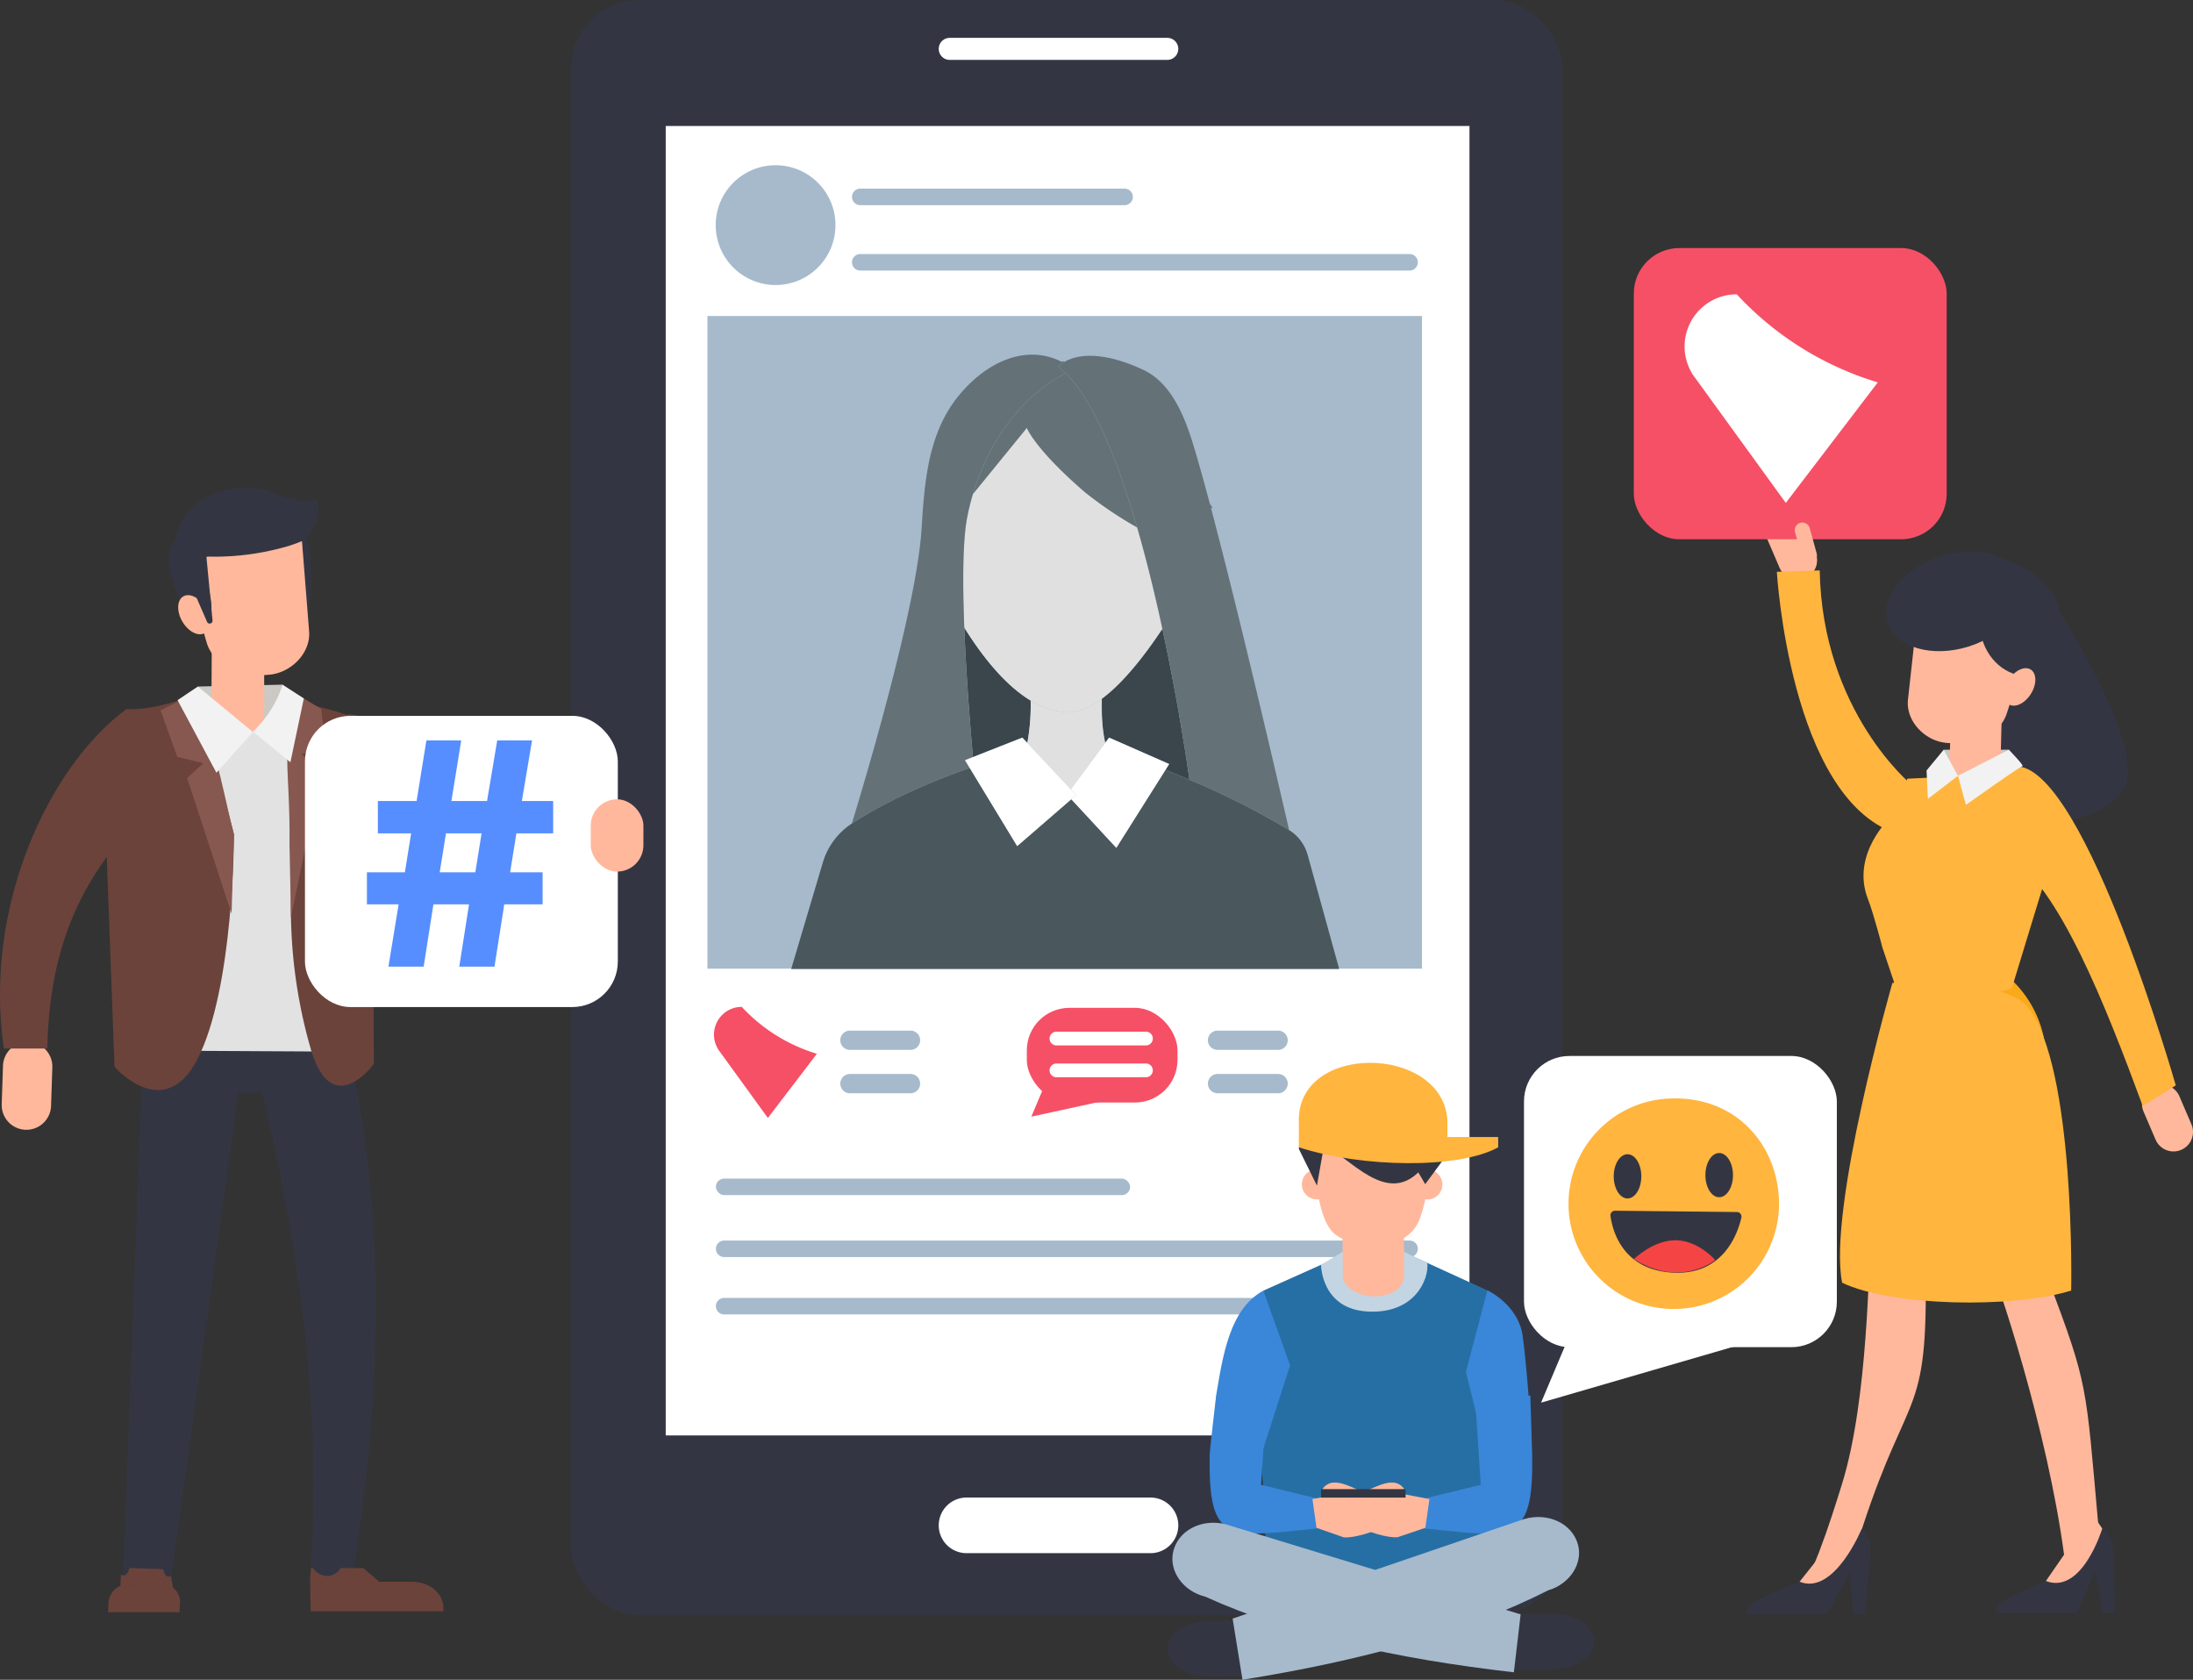 <svg xmlns="http://www.w3.org/2000/svg" width="481.988" height="369.146" viewBox="0 0 481.988 369.146">
  <rect x="0" y="0" width="481.988" height="369.146" fill="#333333" stroke="none"/>
  <g id="Group_4359" data-name="Group 4359" transform="translate(-816.012 -2429)">
    <rect id="Rectangle_562" data-name="Rectangle 562" width="217.869" height="354.945" rx="15" transform="translate(941.539 2429)" fill="#333642"/>
    <rect id="Rectangle_563" data-name="Rectangle 563" width="176.655" height="287.769" transform="translate(962.327 2456.688)" fill="#fff"/>
    <path id="Path_4922" data-name="Path 4922" d="M2651.231,684.175H2603.42a2.421,2.421,0,0,1-2.42-2.421h0a2.421,2.421,0,0,1,2.42-2.421h47.811a2.421,2.421,0,0,1,2.42,2.421h0A2.421,2.421,0,0,1,2651.231,684.175Z" transform="translate(-1578.669 1757.988)" fill="#fff"/>
    <path id="Rectangle_564" data-name="Rectangle 564" d="M6.111,0h40.43a6.111,6.111,0,0,1,6.111,6.111v0a6.111,6.111,0,0,1-6.111,6.111H6.111A6.111,6.111,0,0,1,0,6.111v0A6.111,6.111,0,0,1,6.111,0Z" transform="translate(1022.332 2758.107)" fill="#fff"/>
    <path id="Path_4923" data-name="Path 4923" d="M3010.231,923.658h0a4.285,4.285,0,0,0,2.246-5.628l-2.64-6.146a4.286,4.286,0,0,0-5.629-2.246h0a4.285,4.285,0,0,0-2.246,5.629l2.64,6.146A4.285,4.285,0,0,0,3010.231,923.658Z" transform="translate(-1797.446 1632.408)" fill="#ffb89c"/>
    <path id="Path_4924" data-name="Path 4924" d="M3192.254,1200.443h0a4.285,4.285,0,0,0,2.246-5.629l-2.64-6.146a4.286,4.286,0,0,0-5.629-2.245h0a4.286,4.286,0,0,0-2.245,5.628l2.64,6.146A4.285,4.285,0,0,0,3192.254,1200.443Z" transform="translate(-1896.85 1481.254)" fill="#ffb89c"/>
    <path id="Path_4925" data-name="Path 4925" d="M2152.521,1184.765h0a5.427,5.427,0,0,0,5.6-5.244l.279-8.465a5.426,5.426,0,0,0-5.245-5.6h0a5.427,5.427,0,0,0-5.6,5.245l-.279,8.465A5.427,5.427,0,0,0,2152.521,1184.765Z" transform="translate(-1330.886 1492.517)" fill="#ffb89c"/>
    <path id="Path_4926" data-name="Path 4926" d="M3117.215,956.587s20.485,31.981,13.8,39.924-23.829,11.287-29.264-9.824-6.271-29.891-6.271-29.891Z" transform="translate(-1848.706 1606.578)" fill="#333642"/>
    <rect id="Rectangle_565" data-name="Rectangle 565" width="14.324" height="4.451" transform="translate(1243.206 2593.764)" fill="#ccc9c4"/>
    <path id="Path_4927" data-name="Path 4927" d="M3101.431,1015.046c-.288,8.6-11.543,9.069-11.255.469l.565-17.523,11.146-1.22Z" transform="translate(-1845.807 1584.634)" fill="#ffb89c"/>
    <path id="Path_4928" data-name="Path 4928" d="M3036.475,984.319s-19.666-16.073-20.227-47.137l-9.419.308s2.852,49.318,26.014,57.417Z" transform="translate(-1800.294 1617.176)" fill="#ffb53e"/>
    <path id="Path_4929" data-name="Path 4929" d="M3059.927,1111.713s2.758,5.855-1.521,31.319h35.584a24.25,24.25,0,0,0-8.749-21.749Z" transform="translate(-1828.462 1521.863)" fill="#f9aa1a"/>
    <path id="Path_4930" data-name="Path 4930" d="M3054.838,1044.849s-8.947,8.131-5.071,18.078c1.279,3.283,3.183,10.658,3.183,10.658l5.041,15,23.383-6,9.215-30.183-5.049-17.22-27.1,1.291Z" transform="translate(-1823.211 1563.657)" fill="#ffb53e"/>
    <path id="Path_4931" data-name="Path 4931" d="M3070.7,1168.908c-2.15,20.924,9.854,30.384,16.961,45.225,2.326,4.858,13.463,38.38,17.085,66.046l7.547-6.071c-2.873-32.179-2.267-31.338-11.045-54.749,0,0-5.243-19.892-11.572-50.869Z" transform="translate(-1835.034 1490.857)" fill="#ffb89c"/>
    <path id="Path_4932" data-name="Path 4932" d="M3036.942,1169.277s-.893,41.315-1.575,43.823-.464,32.48-6.353,51.55-7.819,20.994-7.819,20.994l12.2-11.117c10.609-32.574,14.845-23.142,13.882-61.217,0,0,2.421-10.856,8.966-41.907Z" transform="translate(-1808.14 1490.427)" fill="#ffb89c"/>
    <path id="Path_4933" data-name="Path 4933" d="M3137.239,1106.644l7.262-4.539s-19.626-68.691-34.612-70.091-11.05,25.163-11.05,25.163l8.841-5.71C3118.879,1058.706,3128.888,1084.048,3137.239,1106.644Z" transform="translate(-1850.286 1565.416)" fill="#ffb53e"/>
    <path id="Path_4934" data-name="Path 4934" d="M3083.092,1024l3.139,5.73-6.626,5.076-.277-6.251Z" transform="translate(-1839.886 1569.763)" fill="#f2f2f2"/>
    <path id="Path_4935" data-name="Path 4935" d="M3105.723,1024l-11.186,5.729,1.744,6.393s11.942-8.51,12.438-8.51S3105.723,1024,3105.723,1024Z" transform="translate(-1848.192 1569.763)" fill="#f2f2f2"/>
    <path id="Path_4936" data-name="Path 4936" d="M3048.918,1136.792s-14.286,49.777-11.043,65.885c10.782,5.16,37.363,5.718,50.34,1.716,0,0,1.04-49.318-9.655-62.43C3073.278,1135.487,3048.918,1136.792,3048.918,1136.792Z" transform="translate(-1816.987 1508.226)" fill="#ffb53e"/>
    <path id="Path_4937" data-name="Path 4937" d="M3018.161,1419.65h-2.468l-.831-9.245-4.992,9.245h-17.59c-.979-2.415,5.518-4.375,11.546-7.093l8.191-7.078,2.931-4.784,2.536.221c1.75,1.2,2,4.235,1.9,6.05Z" transform="translate(-1792.295 1364.049)" fill="#333642"/>
    <path id="Path_4938" data-name="Path 4938" d="M3031.5,1395.3s-6.015,14.735-13.659,11.641l7.229-9.122,3.65-7.408Z" transform="translate(-1806.306 1369.664)" fill="#ffb89c"/>
    <path id="Path_4939" data-name="Path 4939" d="M3139.068,1419.371H3136.6l-1.84-9.157-3.983,9.157h-17.591c-1.243-2.391,5.041-4.333,10.772-7.025l7.419-7.011,2.41-4.739,2.56.219c1.88,1.184,2.466,4.2,2.56,5.992Z" transform="translate(-1858.29 1364.103)" fill="#333642"/>
    <path id="Path_4940" data-name="Path 4940" d="M3149.5,1395.253s-4.407,14.594-12.388,11.531l6.232-9.035,2.843-7.337Z" transform="translate(-1871.443 1369.664)" fill="#ffb89c"/>
    <path id="Path_4941" data-name="Path 4941" d="M3087.549,978.333s-2.105-11.653-1.134-15.072l1.227-13.923c.973-3.418,3.627-6.512,6.854-6.156l7.917.872c3.227.356,5.762,4.246,4.79,7.664l-6.432,19.9C3099.8,975.032,3095.85,979.172,3087.549,978.333Z" transform="translate(-1843.617 1613.914)" fill="#ffb89c"/>
    <path id="Path_4942" data-name="Path 4942" d="M3078.743,980.714l-.213-.005c-4.66-.513-8.77-4.855-8.256-9.514l2.4-21.735a2.186,2.186,0,0,1,2.406-1.928l15.8,1.742c1.192.132,3.518,1.384,3.386,2.576l-3.157,18.223C3090.4,976.489,3085.159,981.421,3078.743,980.714Z" transform="translate(-1834.918 1611.531)" fill="#ffb89c"/>
    <ellipse id="Ellipse_189" data-name="Ellipse 189" cx="15.426" cy="10.375" rx="15.426" ry="10.375" transform="translate(1227.79 2555.941) rotate(-17.584)" fill="#333642"/>
    <ellipse id="Ellipse_190" data-name="Ellipse 190" cx="8.361" cy="9.929" rx="8.361" ry="9.929" transform="matrix(0.869, -0.495, 0.495, 0.869, 1247.865, 2563.485)" fill="#333642"/>
    <ellipse id="Ellipse_191" data-name="Ellipse 191" cx="8.361" cy="14.31" rx="8.361" ry="14.31" transform="matrix(0.409, -0.912, 0.912, 0.409, 1238.767, 2562.052)" fill="#333642"/>
    <path id="Path_4943" data-name="Path 4943" d="M3122.793,990.173c-1.325,2.111-3.488,3.137-4.832,2.293a1.849,1.849,0,0,1-.358-.293c-.975-1.02-.87-3.154.324-5.056,1.325-2.111,3.488-3.137,4.831-2.294S3124.117,988.063,3122.793,990.173Z" transform="translate(-1860.428 1591.319)" fill="#ffb89c"/>
    <rect id="Rectangle_566" data-name="Rectangle 566" width="68.762" height="63.996" rx="10" transform="translate(1175.101 2483.515)" fill="#f65066"/>
    <path id="Path_4944" data-name="Path 4944" d="M3019.15,922.813h0a1.676,1.676,0,0,0,1.167-2.056l-1.528-5.542a1.676,1.676,0,0,0-2.056-1.167h0a1.677,1.677,0,0,0-1.167,2.056l1.528,5.542A1.676,1.676,0,0,0,3019.15,922.813Z" transform="translate(-1805.033 1629.842)" fill="#ffb89c"/>
    <path id="Path_4945" data-name="Path 4945" d="M2504.014,1172.916l10.771-14.11a37.114,37.114,0,0,1-16.513-10.312,6.106,6.106,0,0,0-5.2,9.3l-.014.005.144.2c.074.11.152.217.234.322Z" transform="translate(-1519.234 1501.776)" fill="#f65066"/>
    <rect id="Rectangle_567" data-name="Rectangle 567" width="157.047" height="143.431" transform="translate(971.496 2498.447)" fill="#a6bacc"/>
    <path id="Path_4946" data-name="Path 4946" d="M2390.2,1043.153h0a1.693,1.693,0,0,1-2.056-1.215l-.744-2.894a1.7,1.7,0,0,1,1.216-2.057h0a1.694,1.694,0,0,1,2.056,1.216l.743,2.894A1.693,1.693,0,0,1,2390.2,1043.153Z" transform="translate(-1461.994 1562.7)" fill="#ffb89c"/>
    <path id="Path_4947" data-name="Path 4947" d="M2180.119,1024.586c-12.127,13.4-22.627,26.219-23.285,54.378H2147.3c-4.632-31.641,10.292-62.408,26.895-74.556Z" transform="translate(-1330.435 1580.463)" fill="#6b433b"/>
    <path id="Path_4948" data-name="Path 4948" d="M2347.766,1027.131c-.478,6.408-7.183,20.825-13.131,9.088-5.454-10.759-6.954-28.947-20.06-29.4l6.571,28.235s17.41,47.464,37.322-2.834Z" transform="translate(-1422.251 1579.144)" fill="#6b433b"/>
    <path id="Path_4949" data-name="Path 4949" d="M2210.589,1152.368l-4.667,123.089,10.475.216,14.9-107.8h8.843l-1.877-5.666-4.4-12.782Z" transform="translate(-1362.915 1501.271)" fill="#333642"/>
    <path id="Path_4950" data-name="Path 4950" d="M2285.674,1154.807c10.887,41.128,8.506,84.932,2.267,122.668l-9.178-.972c3.125-38.056-3.282-81.311-14.793-122.992Z" transform="translate(-1394.615 1499.037)" fill="#333642"/>
    <path id="Path_4951" data-name="Path 4951" d="M2261.218,1002.722l-18.673-.423-.207-9.395,18.656-.409Z" transform="translate(-1382.801 1586.968)" fill="#ccc9c4"/>
    <path id="Path_4952" data-name="Path 4952" d="M2296.735,1433.343h29.151c.389-3.584-2.7-6.49-6.894-6.49h-22.38Z" transform="translate(-1412.441 1349.763)" fill="#6b433b"/>
    <path id="Path_4954" data-name="Path 4954" d="M2311.785,1423.234l-3.544-3.008h-4.955c-1.606,2.467-4.511,2.159-6.138,0h-.405l-.2,3.008Z" transform="translate(-1412.401 1353.383)" fill="#6b433b"/>
    <path id="Path_4956" data-name="Path 4956" d="M2216.351,1425.464c.046.079-.548-3.481-.548-3.481-.737.27-1.372.147-1.713-1.527l-7.423-.264s-.417,2.285-1.87,1.465l-.182,3.644,2.176-1.5,6.183.547Z" transform="translate(-1362.201 1353.401)" fill="#6b433b"/>
    <path id="Path_4957" data-name="Path 4957" d="M2198.775,1434.269h15.708l.1-2.116a3.757,3.757,0,0,0-3.787-3.97h-7.769a4.2,4.2,0,0,0-4.153,3.97Z" transform="translate(-1359.011 1349.037)" fill="#6b433b"/>
    <path id="Path_4958" data-name="Path 4958" d="M2248.815,981.064c.025,8.891,11.633,9.733,11.609.843l-.027-18.115-11.471-1.615Z" transform="translate(-1386.339 1603.526)" fill="#ffb89c"/>
    <path id="Path_4959" data-name="Path 4959" d="M2236.988,1005.4l1.177,73.337,27.127.145-3.557-75.82-8.437,5.538-7.809.427Z" transform="translate(-1379.88 1581.196)" fill="#e2e2e2"/>
    <path id="Path_4960" data-name="Path 4960" d="M2217.5,996.834s-8.931,3.835-15.625,3.4l-4.751,20.084,2.16,58.527s10.844,12.485,18.177-1.574c8.082-15.5,8.082-49.513,8.082-49.513Z" transform="translate(-1358.106 1584.599)" fill="#6b433b"/>
    <path id="Path_4961" data-name="Path 4961" d="M2287.114,999.983s12.56,2.721,14.007,4.026l4,14.685.324,61.226s-9.166,12.691-13.865-3.226a111.291,111.291,0,0,1-4.128-38.376Z" transform="translate(-1407.254 1582.88)" fill="#6b433b"/>
    <path id="Path_4962" data-name="Path 4962" d="M2228.768,999.811l-4.56,2.338,3.669,10.208,5.74,1.392-3.575,3.276,9.766,29.795.523-17.433C2237.019,1016.646,2236.885,1008.721,2228.768,999.811Z" transform="translate(-1372.901 1582.974)" fill="#875850"/>
    <path id="Path_4963" data-name="Path 4963" d="M2288.192,997.825l4.83,2.949.906,8.161-5.331,1.733,4.439,3.308-6.68,32.632-.321-15.939C2286.238,1013.776,2283.773,1007.871,2288.192,997.825Z" transform="translate(-1406.39 1584.058)" fill="#875850"/>
    <path id="Path_4964" data-name="Path 4964" d="M2248.982,1003.4l-12.094-10-4.47,2.989,8.545,15.956Z" transform="translate(-1377.383 1586.476)" fill="#f2f2f2"/>
    <path id="Path_4965" data-name="Path 4965" d="M2275.435,992.5l4.666,3.02-2.948,14.036-8.245-6.734A24.358,24.358,0,0,0,2275.435,992.5Z" transform="translate(-1397.313 1586.967)" fill="#f2f2f2"/>
    <g id="Group_2039" data-name="Group 2039" transform="translate(853.067 2536.273)">
      <path id="Path_4966" data-name="Path 4966" d="M2285.447,933.177s-.766.966-1.559-2.111c-1.062-4.127-2.1-13.627-4.152-13.964-.571-.094-4.534-.745-2.529-1.79,3.346-1.744,8,3.079,8.153,4.319A40.577,40.577,0,0,1,2285.447,933.177Z" transform="translate(-2254.605 -906.949)" fill="#333642"/>
      <path id="Path_4967" data-name="Path 4967" d="M2252.333,943.739s2.545-11.968,1.65-15.529l-.824-14.417c-.9-3.561-3.539-6.84-6.882-6.576l-8.2.649c-3.343.265-6.085,4.2-5.189,7.763l6.007,20.751C2239.789,939.94,2243.732,944.34,2252.333,943.739Z" transform="translate(-2230.613 -902.725)" fill="#ffb89c"/>
      <path id="Path_4968" data-name="Path 4968" d="M2258,946.6l.221,0c4.828-.382,9.211-4.734,8.829-9.562l-1.781-22.522a2.259,2.259,0,0,0-2.423-2.068l-16.376,1.3c-1.235.1-3.677,1.318-3.579,2.553l2.68,18.919C2246.095,941.869,2251.35,947.129,2258,946.6Z" transform="translate(-2236.168 -905.589)" fill="#ffb89c"/>
      <path id="Path_4969" data-name="Path 4969" d="M2258.48,910.117c-5.832-4.622-20.366.628-22.658,3.37.4,6.189,3.638,11.878-.085,14.211l-3.486-.2-3.7-10.808a8.661,8.661,0,0,1,.75-7.229l1.339-2.255s.027-.251.035-.406c.2-3.841,4.566-6.706,9.116-7.793C2259.052,894.4,2258.48,910.117,2258.48,910.117Z" transform="translate(-2228.086 -897.789)" fill="#333642"/>
      <path id="Path_4970" data-name="Path 4970" d="M2233.652,954.964c1.3,2.222,3.5,3.351,4.916,2.522a1.952,1.952,0,0,0,.381-.292c1.038-1.023,1-3.229-.175-5.232-1.3-2.222-3.5-3.351-4.916-2.522S2232.351,952.742,2233.652,954.964Z" transform="translate(-2230.624 -925.643)" fill="#ffb89c"/>
      <path id="Path_4971" data-name="Path 4971" d="M2239.835,936.628l-5.7-13.1,4.909-8.05,2,20.832A.631.631,0,0,1,2239.835,936.628Z" transform="translate(-2231.388 -907.247)" fill="#333642"/>
      <path id="Path_4972" data-name="Path 4972" d="M2262.259,900.278c-.156-.117-.312-.235-.47-.349-.809.417-3.215.855-9.9-1.715-4.136-1.59-15.689-2-20.106,7.64a16.549,16.549,0,0,0-1.116,5.92h0c.062.01,1.983.327,5.011.5a57.662,57.662,0,0,0,20.28-2.25c1.075-.346,2.145-.738,3.2-1.185a6.1,6.1,0,0,0,1.092-1.014A9.824,9.824,0,0,0,2262.259,900.278Zm-1.162.624c-5.748,9.288-28.566,6.838-28.566,6.838a10.461,10.461,0,0,1,.706-3.743c2.792-6.1,10.1-5.836,12.712-4.83C2251.719,901.385,2261.1,900.9,2261.1,900.9Z" transform="translate(-2229.494 -897.339)" fill="#333642"/>
      <path id="Path_4973" data-name="Path 4973" d="M2234.775,909.273a10.46,10.46,0,0,1,.705-3.743c2.793-6.1,10.1-5.836,12.713-4.83,5.771,2.218,15.148,1.735,15.148,1.735C2257.593,911.724,2234.775,909.273,2234.775,909.273Z" transform="translate(-2231.739 -898.872)" fill="#333642"/>
    </g>
    <rect id="Rectangle_568" data-name="Rectangle 568" width="68.762" height="63.996" rx="10" transform="translate(883.036 2586.317)" fill="#fff"/>
    <g id="Group_2041" data-name="Group 2041" transform="translate(896.655 2591.724)">
      <g id="Group_2040" data-name="Group 2040" transform="translate(0 0)">
        <path id="Path_4974" data-name="Path 4974" d="M2328.848,1069.215l2.236-13.689h-6.967v-7.036h8.343l1.376-8.565h-7.311v-7.113h8.514l2.151-13.307h7.654l-2.15,13.307h7.826l2.237-13.307h7.654l-2.237,13.307h6.881v7.113h-8.085l-1.376,8.565h7.139v7.036h-8.429l-2.15,13.689h-7.74l2.15-13.689h-7.826l-2.15,13.689Zm19.094-20.725,1.376-8.565h-7.827l-1.376,8.565Z" transform="translate(-2324.118 -1019.506)" fill="#568eff"/>
      </g>
    </g>
    <rect id="Rectangle_569" data-name="Rectangle 569" width="11.574" height="15.886" rx="5.787" transform="translate(945.849 2604.657)" fill="#ffb89c"/>
    <circle id="Ellipse_192" data-name="Ellipse 192" cx="13.163" cy="13.163" r="13.163" transform="translate(973.311 2465.311)" fill="#a6bacc"/>
    <path id="Path_4975" data-name="Path 4975" d="M2618.914,755.964h-58.1a1.816,1.816,0,0,1-1.816-1.816h0a1.816,1.816,0,0,1,1.816-1.816h58.1a1.816,1.816,0,0,1,1.815,1.816h0A1.816,1.816,0,0,1,2618.914,755.964Z" transform="translate(-1555.732 1718.123)" fill="#a6bacc"/>
    <path id="Path_4976" data-name="Path 4976" d="M2681.551,787.631H2560.816a1.816,1.816,0,0,1-1.816-1.816h0a1.816,1.816,0,0,1,1.816-1.816h120.735a1.815,1.815,0,0,1,1.815,1.816h0A1.815,1.815,0,0,1,2681.551,787.631Z" transform="translate(-1555.732 1700.829)" fill="#a6bacc"/>
    <path id="Path_4977" data-name="Path 4977" d="M2645.563,1265.275H2494.915a1.815,1.815,0,0,1-1.816-1.815h0a1.815,1.815,0,0,1,1.816-1.816h150.648a1.815,1.815,0,0,1,1.815,1.816h0A1.815,1.815,0,0,1,2645.563,1265.275Z" transform="translate(-1519.743 1439.985)" fill="#a6bacc"/>
    <rect id="Rectangle_570" data-name="Rectangle 570" width="91.037" height="3.631" rx="1.816" transform="translate(973.356 2688.011)" fill="#a6bacc"/>
    <path id="Path_4978" data-name="Path 4978" d="M2645.563,1293.043H2494.915a1.816,1.816,0,0,1-1.816-1.816h0a1.816,1.816,0,0,1,1.816-1.816h150.648a1.815,1.815,0,0,1,1.815,1.816h0A1.815,1.815,0,0,1,2645.563,1293.043Z" transform="translate(-1519.743 1424.821)" fill="#a6bacc"/>
    <rect id="Rectangle_571" data-name="Rectangle 571" width="33.118" height="20.805" rx="9.354" transform="translate(1041.693 2650.487)" fill="#f65066"/>
    <path id="Path_4979" data-name="Path 4979" d="M2650.519,1177.189l-4.686,11.11,16.221-3.538Z" transform="translate(-1603.152 1486.106)" fill="#f65066"/>
    <path id="Path_4980" data-name="Path 4980" d="M2675.849,1163.526h-19.669a1.517,1.517,0,0,1-1.512-1.513h0a1.517,1.517,0,0,1,1.512-1.512h19.669a1.518,1.518,0,0,1,1.513,1.512h0A1.518,1.518,0,0,1,2675.849,1163.526Z" transform="translate(-1607.977 1495.22)" fill="#fff"/>
    <path id="Path_4981" data-name="Path 4981" d="M2675.849,1178.943h-19.669a1.517,1.517,0,0,1-1.512-1.513h0a1.517,1.517,0,0,1,1.512-1.513h19.669a1.518,1.518,0,0,1,1.513,1.513h0A1.518,1.518,0,0,1,2675.849,1178.943Z" transform="translate(-1607.977 1486.801)" fill="#fff"/>
    <path id="Path_4982" data-name="Path 4982" d="M2568.765,1164.236h-13.314a2.124,2.124,0,0,1-2.118-2.118h0a2.124,2.124,0,0,1,2.118-2.118h13.314a2.124,2.124,0,0,1,2.118,2.118h0A2.124,2.124,0,0,1,2568.765,1164.236Z" transform="translate(-1552.638 1495.493)" fill="#a6bacc"/>
    <path id="Path_4983" data-name="Path 4983" d="M2568.765,1185.236h-13.314a2.124,2.124,0,0,1-2.118-2.118h0a2.124,2.124,0,0,1,2.118-2.118h13.314a2.124,2.124,0,0,1,2.118,2.118h0A2.124,2.124,0,0,1,2568.765,1185.236Z" transform="translate(-1552.638 1484.025)" fill="#a6bacc"/>
    <path id="Path_4984" data-name="Path 4984" d="M2746.766,1164.236h-13.314a2.124,2.124,0,0,1-2.118-2.118h0a2.124,2.124,0,0,1,2.118-2.118h13.314a2.124,2.124,0,0,1,2.118,2.118h0A2.124,2.124,0,0,1,2746.766,1164.236Z" transform="translate(-1649.844 1495.493)" fill="#a6bacc"/>
    <path id="Path_4985" data-name="Path 4985" d="M2746.766,1185.236h-13.314a2.124,2.124,0,0,1-2.118-2.118h0a2.124,2.124,0,0,1,2.118-2.118h13.314a2.124,2.124,0,0,1,2.118,2.118h0A2.124,2.124,0,0,1,2746.766,1185.236Z" transform="translate(-1649.844 1484.025)" fill="#a6bacc"/>
    <g id="Group_2042" data-name="Group 2042" transform="translate(1072.638 2662.575)">
      <path id="Path_4986" data-name="Path 4986" d="M2880.544,1454.514c13.294-.045,13.255-12.281-.04-12.237l-5.262.018c-4.312.014-7.8,2.388-7.791,5.3l.009,2.464c.007,2.484,2.995,4.489,6.671,4.476Z" transform="translate(-2796.817 -1321.235)" fill="#333642"/>
      <path id="Path_4987" data-name="Path 4987" d="M2786.954,1267.3l18.439,8.438,1.371,43.72s.126,19.214.042,19.882c-.849,6.753-44.819,8.224-49.819,2.886l-.95-22.768-1.777-23.585,1.783-20.135,17.747-7.953Z" transform="translate(-2735.003 -1225.677)" fill="#266fa5"/>
      <path id="Path_4988" data-name="Path 4988" d="M2751.575,1302.309l-6.04,18.773-10.215-12.135c1.478-8.75,2.932-18.984,10.381-23.062Z" transform="translate(-2724.659 -1235.829)" fill="#3a86d8"/>
      <path id="Path_4989" data-name="Path 4989" d="M2732.2,1349.181c.012-.592,1.4-12.676,1.4-12.676l11.169-.157-1.288,19.773,12.815,3.124s1.561,6.256.89,6.323C2736.242,1367.651,2731.786,1369.651,2732.2,1349.181Z" transform="translate(-2722.942 -1263.386)" fill="#3a86d8"/>
      <path id="Path_4990" data-name="Path 4990" d="M2870.454,1314.8l-9.775,6.763-4.41-17.9,4.723-17.9s6.819,3.083,7.771,10.116S2870.454,1314.8,2870.454,1314.8Z" transform="translate(-2790.71 -1235.764)" fill="#3a86d8"/>
      <path id="Path_4991" data-name="Path 4991" d="M2798.981,1383.147l-9.646.263-7.383,1.392.891,6.323,5.958,2.084c1.983.268,7.117-1.208,8.913-2.561l2.992-2.255Z" transform="translate(-2750.125 -1288.943)" fill="#ffb89c"/>
      <path id="Path_4992" data-name="Path 4992" d="M2858.059,1349.181c-.012-.592-.388-12.661-.388-12.661l-12.184-.172,1.288,19.773-12.816,3.124s-1.561,6.255-.89,6.323C2853.693,1367.651,2858.473,1369.651,2858.059,1349.181Z" transform="translate(-2777.95 -1263.386)" fill="#3a86d8"/>
      <path id="Path_4993" data-name="Path 4993" d="M2799.012,1383.147l9.646.263,7.383,1.392-.889,6.323-6.071,2.052c-1.983.268-7-1.176-8.8-2.529l-2.993-2.255Z" transform="translate(-2758.5 -1288.943)" fill="#ffb89c"/>
      <path id="Path_4994" data-name="Path 4994" d="M2794.4,1382.746h-6.465l-1.815-2.041c1.7-3.041,4.589-1.935,8.28-.229Z" transform="translate(-2752.4 -1286.567)" fill="#ffb89c"/>
      <path id="Path_4995" data-name="Path 4995" d="M2808.825,1382.746h6.466l1.814-2.041c-1.7-3.041-4.589-1.935-8.28-.229Z" transform="translate(-2764.801 -1286.567)" fill="#ffb89c"/>
      <rect id="Rectangle_572" data-name="Rectangle 572" width="18.587" height="1.864" transform="translate(33.717 93.683)" fill="#333642"/>
      <path id="Path_4996" data-name="Path 4996" d="M2789.19,1431.136l1.486-12.731-64.887-19.811c-5.322-1.3-10.467,1.432-11.492,6.111h0c-.927,4.235,2.224,8.625,7.04,9.8C2739.887,1422.913,2762.941,1428.148,2789.19,1431.136Z" transform="translate(-2713.091 -1297.202)" fill="#a6bacc"/>
      <path id="Path_4997" data-name="Path 4997" d="M2721.774,1445.794c-13.295.065-13.234,12.306.061,12.241l5.262-.025c4.312-.021,7.8-2.4,7.782-5.315l-.013-2.465c-.012-2.485-3-4.485-6.68-4.467Z" transform="translate(-2711.833 -1323.138)" fill="#333642"/>
      <path id="Path_4998" data-name="Path 4998" d="M2745.473,1431.259l-2.167-13.437,64.04-21.868c5.268-1.541,10.576.951,11.853,5.566h0c1.156,4.177-1.772,8.693-6.541,10.088C2794.5,1420.824,2771.648,1427.088,2745.473,1431.259Z" transform="translate(-2729.021 -1295.688)" fill="#a6bacc"/>
      <path id="Path_4999" data-name="Path 4999" d="M2786.117,1268.458s0,9.749,10.307,10.279,13.446-7.087,13.055-10.689l-6.5-3.1-10.057-.568Z" transform="translate(-2752.4 -1224.083)" fill="#c3d5e2"/>
      <path id="Path_5000" data-name="Path 5000" d="M2836.912,1230.5a3.277,3.277,0,0,1-3.288,3.3,3.341,3.341,0,0,1-3.342-3.3,3.277,3.277,0,0,1,3.289-3.3A3.341,3.341,0,0,1,2836.912,1230.5Z" transform="translate(-2776.52 -1203.781)" fill="#ffb89c"/>
      <path id="Path_5001" data-name="Path 5001" d="M2783.459,1230.5a3.277,3.277,0,0,1-3.289,3.3,3.341,3.341,0,0,1-3.341-3.3,3.277,3.277,0,0,1,3.289-3.3A3.341,3.341,0,0,1,2783.459,1230.5Z" transform="translate(-2747.328 -1203.781)" fill="#ffb89c"/>
      <path id="Path_5002" data-name="Path 5002" d="M2810.054,1245.984c0-.373-.154-26.751-.154-26.751l-13.391,16.566.083,10.939C2797.917,1252.042,2810.054,1252.382,2810.054,1245.984Z" transform="translate(-2758.075 -1199.429)" fill="#ffb89c"/>
      <path id="Path_5003" data-name="Path 5003" d="M2783.453,1195.212s-1.89,21.994,4.573,26.11c6.273,3.994,14.942,2.607,17.7-2.628s5.707-26.146-2.574-27.765S2787.451,1188.359,2783.453,1195.212Z" transform="translate(-2750.804 -1183.335)" fill="#ffb89c"/>
      <path id="Path_5004" data-name="Path 5004" d="M2775.375,1197.236l3.975,8.061,1.595-8.963c6.055,3.344,13.6,12.93,20.688,6.052l1.513,2.6,4.875-6.613C2808.021,1175.237,2776.921,1174.443,2775.375,1197.236Z" transform="translate(-2746.534 -1178.317)" fill="#333642"/>
      <path id="Path_5005" data-name="Path 5005" d="M2806.637,1193.147h-29.9a1.37,1.37,0,0,1-1.371-1.37v-3.009c-.71-17.874,32-17.128,32.646-.32v3.329A1.37,1.37,0,0,1,2806.637,1193.147Z" transform="translate(-2746.52 -1175.602)" fill="#ffb53e"/>
      <path id="Path_5006" data-name="Path 5006" d="M2819.185,1213.776c-8.687,4.8-29.848,4.484-43.81,0v-2.269h43.81Z" transform="translate(-2746.534 -1195.21)" fill="#ffb53e"/>
    </g>
    <path id="Path_5007" data-name="Path 5007" d="M2903.548,1283.284l-10.881,25.8,50.684-14.734Z" transform="translate(-1737.95 1428.167)" fill="#fff"/>
    <g id="Group_2043" data-name="Group 2043" transform="translate(989.901 2506.941)">
      <path id="Path_5008" data-name="Path 5008" d="M2743.195,1124.912h1.547l-1.145-4.359Z" transform="translate(-2646.223 -989.905)" fill="none"/>
      <path id="Path_5009" data-name="Path 5009" d="M2577.755,1125.944h1.323l-.384-3.5Z" transform="translate(-2555.875 -990.938)" fill="none"/>
      <path id="Path_5010" data-name="Path 5010" d="M2547.21,1068.53Z" transform="translate(-2539.195 -961.496)" fill="#3b464c"/>
      <path id="Path_5011" data-name="Path 5011" d="M2778.608,1068.662Z" transform="translate(-2665.562 -961.568)" fill="#3b464c"/>
      <path id="Path_5012" data-name="Path 5012" d="M2627.227,990.223a45.866,45.866,0,0,0,.733-9.315c-5.659-3.409-10.648-9.714-14.589-16.031.437,11.165,1.387,22.681,1.905,28.457l10.856-4.276Z" transform="translate(-2575.325 -904.89)" fill="#3b464c"/>
      <path id="Path_5013" data-name="Path 5013" d="M2679.967,980.805c-.035,4.185.146,7.645.744,9.707l.852-1.152,13.2,5.8-.8,1.273c1.488.6,3.279,1.335,5.264,2.185-.266-1.92-2.3-16.292-5.948-33.189C2689.3,971.422,2684.625,977.367,2679.967,980.805Z" transform="translate(-2611.691 -905.192)" fill="#3b464c"/>
      <path id="Path_5014" data-name="Path 5014" d="M2652.523,1002.286a16.711,16.711,0,0,1-7.893-2.576,45.81,45.81,0,0,1-.732,9.315l9.574,10.193,7.545-10.205a38.962,38.962,0,0,1-.745-9.707C2657.64,1001.249,2655.014,1002.394,2652.523,1002.286Z" transform="translate(-2591.996 -923.692)" fill="#e0e0e0"/>
      <path id="Path_5015" data-name="Path 5015" d="M2627.682,928.1a16.7,16.7,0,0,0,7.892,2.576c2.491.108,5.118-1.037,7.75-2.98,4.658-3.438,9.333-9.384,13.31-15.376-1.557-7.219-3.408-14.9-5.541-22.263a87.374,87.374,0,0,1-11.467-7.731c-11.041-9.525-12.785-14.146-12.785-14.146l-11.858,14.551c-.5,1.691-.924,3.4-1.257,5.121-1,5.176-1.009,14.565-.631,24.219C2617.035,918.387,2622.023,924.692,2627.682,928.1Z" transform="translate(-2575.047 -852.083)" fill="#e0e0e0"/>
      <path id="Path_5016" data-name="Path 5016" d="M2661.051,836.069c-.257-.023-.527-.036-.81-.04.158.078.316.157.473.242C2660.826,836.2,2660.937,836.132,2661.051,836.069Z" transform="translate(-2600.921 -834.526)" fill="#546066"/>
      <path id="Path_5017" data-name="Path 5017" d="M2732.8,905.7c-.193-.386-.4-.748-.6-1.1l.285,1.074C2732.584,905.678,2732.686,905.689,2732.8,905.7Z" transform="translate(-2640.214 -871.97)" fill="#546066"/>
      <path id="Path_5018" data-name="Path 5018" d="M2642.176,867.844a87.394,87.394,0,0,0,11.466,7.731c-4.188-14.47-9.462-27.73-15.726-33.914-10.111,5.3-17.074,15.491-20.383,26.587l11.858-14.551S2631.135,858.318,2642.176,867.844Z" transform="translate(-2577.598 -837.601)" fill="#647277"/>
      <path id="Path_5019" data-name="Path 5019" d="M2584.832,923.535l-1.026-1.69,1.737-.684c-.518-5.776-1.468-17.292-1.905-28.457-.378-9.654-.372-19.043.631-24.219.333-1.719.754-3.43,1.258-5.121,3.309-11.1,10.271-21.286,20.383-26.587a17.375,17.375,0,0,0-1.679-1.467,8.646,8.646,0,0,1,1.155-.848c-.158-.085-.316-.163-.475-.242-7.75-3.839-16.309.059-22.354,7.33-6.765,8.139-7.657,18.679-8.292,29.243-1.036,17.253-12.286,54.976-15.342,64.964C2568.042,929.814,2579.044,925.556,2584.832,923.535Z" transform="translate(-2545.591 -832.717)" fill="#647277"/>
      <path id="Path_5020" data-name="Path 5020" d="M2658.742,835.609a17.389,17.389,0,0,1,1.678,1.467c6.265,6.184,11.538,19.444,15.727,33.914,2.132,7.366,3.984,15.045,5.541,22.264,3.646,16.9,5.683,31.269,5.948,33.189a169.677,169.677,0,0,1,21.906,11.057c-1.906-8.3-10.647-46.14-17.175-70.784-.1-.36-.191-.719-.285-1.074-1.376-5.166-2.646-9.7-3.722-13.2-1.918-6.232-4.86-13.215-10.743-16.026-5.077-2.426-12.4-4.637-17.384-1.856-.113.063-.224.133-.336.2A8.625,8.625,0,0,0,2658.742,835.609Z" transform="translate(-2600.102 -833.016)" fill="#647277"/>
      <path id="Path_5021" data-name="Path 5021" d="M2643.071,1051.94a9.372,9.372,0,0,0-4.049-5.45l-.033-.021a169.725,169.725,0,0,0-21.9-11.056c-1.985-.85-3.776-1.587-5.265-2.186l-10.809,17.135-9.894-10.676-11.894,10.3-10.432-17.179c-5.788,2.021-16.792,6.279-25.909,12.222l-.051.034a15.5,15.5,0,0,0-6.343,8.578l-6.938,23.353h120.44Z" transform="translate(-2529.55 -941.986)" fill="#4a585e"/>
      <path id="Path_5022" data-name="Path 5022" d="M2673.387,1018.153l-.852,1.152-7.545,10.205,1.167,1.243-1.076.932,9.894,10.676,10.808-17.135.8-1.273Z" transform="translate(-2603.515 -933.984)" fill="#fff"/>
      <path id="Path_5023" data-name="Path 5023" d="M2637,1029.51l-9.574-10.193-1.093-1.164-10.857,4.276-1.737.684,1.027,1.69,10.432,17.179,11.894-10.3,1.076-.932Z" transform="translate(-2575.528 -933.984)" fill="#fff"/>
    </g>
    <rect id="Rectangle_573" data-name="Rectangle 573" width="68.762" height="63.996" rx="10" transform="translate(1150.962 2661.065)" fill="#fff"/>
    <g id="Group_2044" data-name="Group 2044" transform="translate(1160.747 2670.393)">
      <path id="Path_5024" data-name="Path 5024" d="M2952.222,1216.106a23.136,23.136,0,1,1-23.26-23.275C2943.006,1192.564,2952.222,1203.328,2952.222,1216.106Z" transform="translate(-2905.951 -1192.826)" fill="#ffb53e"/>
      <path id="Path_5025" data-name="Path 5025" d="M2933.907,1224.708c0,2.684-1.357,4.859-3.031,4.859s-3.032-2.175-3.032-4.859,1.357-4.859,3.032-4.859S2933.907,1222.024,2933.907,1224.708Z" transform="translate(-2917.906 -1207.584)" fill="#333642"/>
      <ellipse id="Ellipse_193" data-name="Ellipse 193" cx="3.032" cy="4.859" rx="3.032" ry="4.859" transform="translate(30.085 11.998)" fill="#333642"/>
      <path id="Path_5026" data-name="Path 5026" d="M2927.281,1247.2l26.775.283a1.011,1.011,0,0,1,.974,1.235c-.769,3.4-3.895,12.679-15.036,12.093-11.114-.585-13.3-9.281-13.725-12.466A1.009,1.009,0,0,1,2927.281,1247.2Z" transform="translate(-2917.042 -1222.518)" fill="#333642"/>
      <path id="Path_5027" data-name="Path 5027" d="M2937.589,1265.648s4.323-4.267,9.316-4.153c4.958.113,8.57,4.357,8.57,4.357S2947.906,1272.131,2937.589,1265.648Z" transform="translate(-2923.229 -1230.326)" fill="#f44444"/>
    </g>
    <path id="Path_5028" data-name="Path 5028" d="M2984.407,849.338l20.217-26.487a69.679,69.679,0,0,1-31-19.357,11.461,11.461,0,0,0-9.763,17.465l-.024.01.269.372c.139.207.287.408.439.6Z" transform="translate(-1775.904 1690.182)" fill="#fff"/>
  </g>
</svg>
